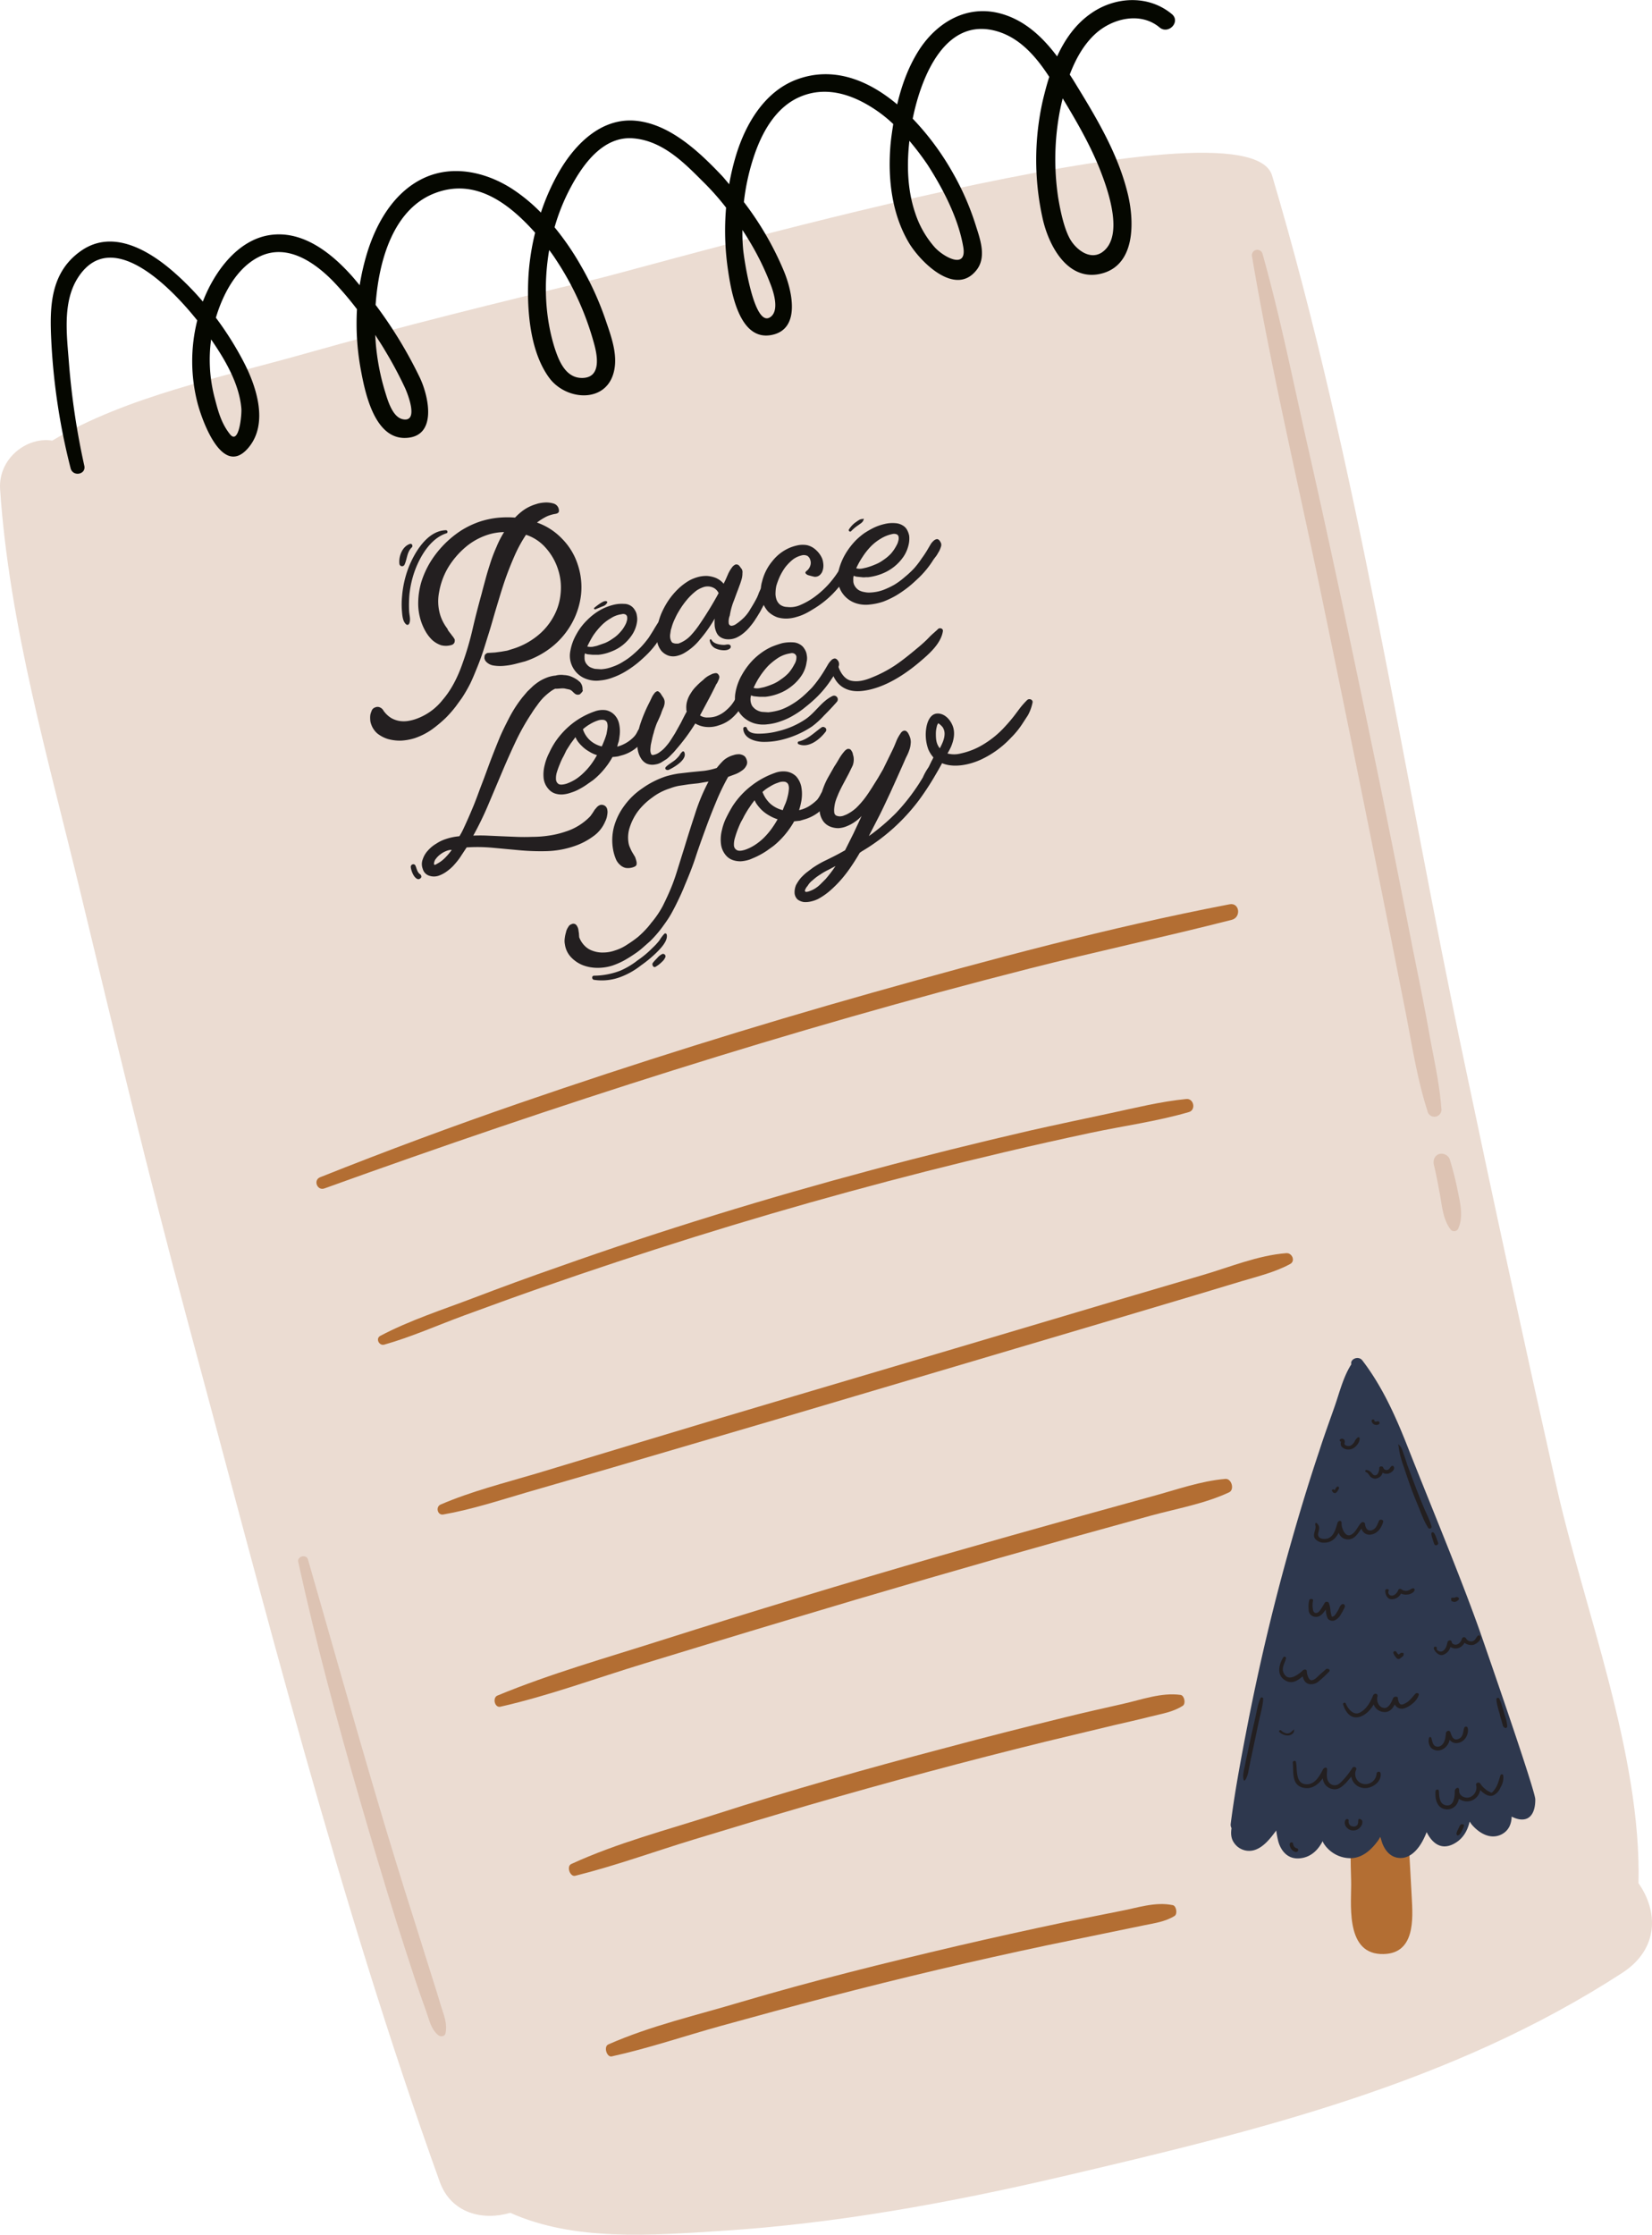 <svg xmlns="http://www.w3.org/2000/svg" width="798.4" height="1080" viewBox="-0.041 -0.003 798.465 1079.994" style=""><g><title>hdrawnl62_327509674</title><g data-name="Layer 2"><path d="M752.2 718.1q-23-102.3-44.5-204.9c-30.1-142.4-51.4-288.8-92.9-428.4-12.1-40.5-297.7 43.2-327 50.1-47.2 11.2-94.2 22.9-140.9 36.1-39.9 11.3-85.4 20.4-121.7 41.9-12.1-2-26.1 8.5-25.2 23.4 4.4 65.8 23.5 131.2 38.9 195.2 16.5 68.5 33 137.2 51.3 205.3 37.6 139.4 73.4 281.6 122.3 417.6 5.5 15.3 20.8 18.9 34.1 15 31 13.9 68.4 10.9 102.4 8.7 55-3.5 109.6-13.5 163.3-26 94.9-22.2 189.1-45 271.8-98.7 17.8-11.6 17.3-29.8 7.8-43.3 1.5-62.3-26.4-132.8-39.7-192z" fill="#ebdcd2"></path><g fill="#b36e33"><path d="M594.2 437c-58.3 11.2-116.2 26.8-173.3 42.9S307.3 513.7 251.3 533q-48.7 16.8-96.6 35.9c-3.5 1.4-1.4 6.7 2.1 5.4 112-40.4 225.1-76.8 340.5-106.2 32.6-8.3 65.5-15.3 98-23.6 4.7-1.2 3.8-8.5-1.1-7.5z"></path><path d="M573.3 531.1c-12.4 1.2-24.7 4.3-36.9 6.9s-25.9 5.5-38.8 8.4c-25.5 5.9-51 12.2-76.3 19-50.9 13.6-101.4 29.1-151 46.7-14.1 4.9-28 10-41.9 15.3s-30.6 10.7-44.7 18.2c-2.3 1.3-.5 4.9 2 4.2 13.1-3.7 25.8-9.4 38.6-14.1s24.6-9 36.9-13.3q36.9-12.9 74.3-24.6 74.3-23.2 149.9-41c13.9-3.3 27.9-6.4 41.9-9.4 15.6-3.3 31.9-5.5 47.3-10 3.5-1 2.4-6.7-1.3-6.3z"></path><path d="M621.7 605.6c-13.6 1-27.5 6.8-40.5 10.6l-41.1 12.1-78.4 23.3C409.9 667 358 682.2 306.2 697.9l-47 14.2c-15.5 4.6-31.5 8.6-46.3 15-2.5 1.1-1.5 5.3 1.3 4.8 13.7-2.4 27.1-6.8 40.4-10.7l41.4-12 80.4-23.6L533 639.2l45-13.4 21.9-6.6c8-2.4 16.4-4.4 23.7-8.4 2.6-1.5.8-5.4-1.9-5.2z"></path><path d="M592.2 714.7c-12 1-23.8 5.3-35.3 8.4l-34 9.4q-34.5 9.6-69 19.5-67.5 19.5-134.6 40.8c-26.3 8.4-53.3 16-78.9 26.6-2.5 1-1.4 6 1.4 5.4 23.4-5.3 46.3-13.8 69.3-20.8s45.4-13.9 68.2-20.7q68.7-20.7 137.7-40l39.4-10.9c12.5-3.4 25.8-5.7 37.6-11.2 2.8-1.3 1.2-6.8-1.8-6.5z"></path><path d="M570.6 819.1c-9.2-1.3-18.9 2.3-27.8 4.3s-18.7 4.2-28 6.5c-19.1 4.7-38.1 9.5-57.1 14.6-37.7 9.9-75.3 20.5-112.5 32.5-23 7.4-46.9 13.6-69.1 23.8-2.5 1.1-.6 6.4 1.9 5.7 19.3-4.8 38.2-11.7 57.2-17.5s37-11.2 55.5-16.6q57.2-16.6 114.9-30.8l32.5-7.8c6-1.4 11.9-2.7 17.8-4.2s11-2.2 15.8-5.3c1.5-1.1.7-4.9-1.1-5.2z"></path><path d="M566.8 920.7c-8.5-1.8-17.4 1.4-25.6 2.9l-26 5.2c-17.6 3.7-35.3 7.6-52.9 11.7-34.9 8.2-69.7 16.8-104.2 27-21.3 6.4-43.5 11.4-64.1 20.5-2.4 1-.8 6.3 1.6 5.8 17.8-3.9 35.3-9.9 53-14.8s34.3-9.4 51.5-13.9Q453 951.3 506.5 940l30.1-6.2 16.5-3.4c4.9-1 10.1-1.7 14.6-4.5 1.5-1 .8-4.9-.9-5.2z"></path></g><path d="M632.5 217.7c-7.2-31.7-13.5-63.7-22.3-95a2.6 2.6 0 0 0-5.1 1.2c9.1 53.8 21.8 107.3 32.9 160.7s21.5 104.9 32 157.4c3 14.9 5.9 29.9 8.9 44.9 3.3 16.6 5.8 33.9 11 50a3.4 3.4 0 0 0 6.7-1.3c-.9-12.6-3.9-25.1-6.1-37.6s-5.2-27-7.9-40.5q-7.8-40-16-80.3c-11-53.2-22.1-106.5-34.1-159.5z" fill="#ddc3b3"></path><path d="M700.7 560.3a4.3 4.3 0 0 0-5.2-2.6c-2.2.8-3 3-2.5 5.2 1.2 4.9 2.1 9.9 3 14.8s1.4 11.5 4.9 16.2a2.2 2.2 0 0 0 4-.5c2.5-5.9.7-12.5-.5-18.5s-2.3-9.8-3.7-14.6z" fill="#ddc3b3"></path><path d="M213 969.1c-1.4-4.7-2.8-9.3-4.3-13.9-2.9-9.1-5.7-18.3-8.6-27.4q-9-28.2-17.4-56.6c-11.6-39.1-22.6-78.4-33.9-117.6-.8-2.7-5.3-1.5-4.7 1.2 8.5 38.8 18.8 77.2 29.9 115.4q8.4 29.1 17.4 58c3 9.5 6.1 19 9.2 28.5 1.7 5 3.4 9.9 5.2 14.9s2.4 8.8 5.8 11.8c1.1 1 3.3 1 3.7-.8 1-4.8-.9-8.9-2.3-13.5z" fill="#ddc3b3"></path><path d="M566.4 6.8c-11.4-9.5-27.7-8.6-39.5-.1-7.2 5.1-12.3 12.4-16 20.5-7.3-9.7-16.3-18.1-28.5-21-15.4-3.6-29 4.4-37.5 16.8-5.5 8.2-9 17.6-11.3 27.4-14-11.8-31.1-18.7-48.9-11.9-15.3 5.9-24.3 21.3-28.9 36.2a118.8 118.8 0 0 0-3.4 14.3c-1.2-1.4-2.3-2.8-3.5-4.1-10.9-11.5-25.2-25.1-41.8-26.6s-29.3 11.4-37 24.8a107.3 107.3 0 0 0-8.7 19.6 82.9 82.9 0 0 0-14.1-11.6c-12.7-8.1-28.8-11.7-42.9-4.9s-22.5 21.4-27 36a117.7 117.7 0 0 0-3.6 15.6c-1.6-1.9-3.1-3.8-4.8-5.6-9.8-10.7-23.4-21.1-38.9-18.6s-26.6 17.8-32.1 32.1a136 136 0 0 0-14.1-14.3C72 121 54.6 110.6 39.4 121S24 148.3 24.7 163.6a309.4 309.4 0 0 0 9.4 62.7c1.1 4.2 7.6 3 6.6-1.3a359.1 359.1 0 0 1-7.4-49.4c-1-13.4-3.3-29.5 4.3-41.4 15.6-24.4 43.4 2.7 57.7 20.6a80.9 80.9 0 0 0 .3 40.6c2.4 8.7 12 35.2 24.2 21.2 10.2-11.7 4.1-29.9-2.1-41.8a155.8 155.8 0 0 0-13.4-21.3c3.4-11.4 10-24.1 21-29.5 13.2-6.5 26.3 2.4 35.4 11.6a156 156 0 0 1 11.8 13.8 122.6 122.6 0 0 0 1.7 28.4c2 10.9 6.4 34.4 21.9 33.8s11-20.4 6.7-29.3a212.4 212.4 0 0 0-21.3-35c1.5-21.7 8.7-46.2 28.4-53.9s36 4.8 48.7 19a117.8 117.8 0 0 0-3.2 20.6c-.9 15.7.4 36.7 10.2 49.8 8.4 11 27.9 12.1 31.2-3.8 1.7-7.8-1.4-16.4-3.9-23.7a146.7 146.7 0 0 0-12.1-26.8 131.6 131.6 0 0 0-12.8-18.7 97.2 97.2 0 0 1 7.9-19.5c6-11.2 15.7-24.6 30-23.5s24.8 11.9 33.6 20.7a125.6 125.6 0 0 1 11.4 12.8 130.5 130.5 0 0 0 .8 29.3c1.5 10.4 5.3 35.6 21.4 32.2 14.4-3 9.4-22.3 5.5-31.4a149.5 149.5 0 0 0-19.1-32.8 107.7 107.7 0 0 1 4.5-21c3.8-11.9 10.5-24.6 22.5-29.8s24-1.6 34.1 4.6a65.3 65.3 0 0 1 11.1 8.5c-.5 3.2-1 6.5-1.3 9.7-1.4 16.2.4 33.3 8.8 47.6 5.4 9.1 22.5 26.5 32.8 13.2 4.7-6 1.9-14.3-.2-20.8a128.7 128.7 0 0 0-11.3-26.1 130.2 130.2 0 0 0-19.4-26.2c4.2-20.7 16-49.8 41.2-42.1 11 3.4 18.6 12.4 24.8 21.9-1.2 3.7-2.2 7.6-3.1 11.3a130.7 130.7 0 0 0-.2 56.7c2.9 13.6 12.5 31.9 29.5 26.8 15.4-4.7 14.8-24.8 12-37.2-4.7-20.5-16-38.8-26.8-56.4L517 36c2.8-7.4 6.7-14.5 12.4-19.7 8.2-7.5 21.8-10.8 31-3.1 4.3 3.6 10.3-2.7 6-6.4zM116.6 197.3c.3 2.9-1.1 18-5.5 12.5s-5.9-11.9-7.4-17.6A72.6 72.6 0 0 1 102 164c6.7 9.7 13.6 21.4 14.6 33.3zm69.3-28.2a193.6 193.6 0 0 1 9.9 18.5c1.3 2.9 6.6 16.4-1 15-5.2-.9-7.5-9.4-8.8-13.6a111.7 111.7 0 0 1-4.4-22.9c-.1-1.3-.2-2.8-.3-4.3 1.6 2.5 3.2 4.9 4.6 7.3zm83.2-43a139.2 139.2 0 0 1 18.2 40.7c1.5 5.7 3 15.4-5.5 15.8S270 174.1 268 168c-4.7-15.1-5.3-31.4-2.6-47.2 1.4 1.8 2.6 3.6 3.7 5.3zm94.8-6.7a130.1 130.1 0 0 1 8.4 17.7c1.5 3.8 4.2 12.1.6 15.6-8.3 7.8-13.5-28.6-13.8-32.7a87.2 87.2 0 0 1-.3-8.9c1.8 2.7 3.5 5.5 5.1 8.3zm101.6-.3c2.1 11.6-9.8 4.9-13.9.2a46.9 46.9 0 0 1-9.3-16.4c-3.8-11.2-4.1-23.3-2.8-34.9a141.4 141.4 0 0 1 8.8 11.6c7.5 11.7 14.8 25.7 17.2 39.5zm66.8-35.4c3.4 8.9 11 30.8.3 38.2-5.9 4-12.7-1.5-15.5-6.5s-4.6-13.3-5.7-20a124.5 124.5 0 0 1 .9-42.2c.4-1.9.8-3.8 1.3-5.7 7 11.6 13.9 23.5 18.7 36.2z" fill="#050700"></path><path d="M664.7 846.2c-4.1-.8-9.2 1.2-9.8 5.7-2.3 19-2.5 38-1.9 57 .3 9.9-3.2 34.5 14.1 35.4s15.7-17.6 15.2-27.4c-1.1-20.5-2.2-41-3.6-61.5-.4-7.1-8-10.3-14-9.2z" fill="#b36e33"></path><path d="M715 787.7c-9.5-26.7-23.8-60.9-34.2-87.3-5.8-14.8-12.4-30-22.4-43-1.9-2.4-6-.6-5.3 1.9-3.9 6.1-5.7 13.6-8 20.2s-5.1 14.2-7.4 21.4c-4.8 14.3-9.2 28.7-13.3 43.1-8.3 29-15.3 58.3-21.1 87.7-3.2 16.5-6.4 33.1-8.5 49.7a3.5 3.5 0 0 0 .4 2.1c-.4 2.5-.3 5 1.3 7.2a8.8 8.8 0 0 0 10 3.3c4.2-1.4 7.4-5.5 9.8-8.7l.5-.7a45.1 45.1 0 0 0 1 5.3c1.2 4.3 4.3 8.5 9.9 8.2s9.1-3.9 11.2-7.7l.3-.6c.2.3.3.7.5 1A15.4 15.4 0 0 0 653 898c6-.2 10.3-4.7 13.3-8.9l.8-1.4.9 2.9c1.4 3.8 4.3 7.5 9.3 7.3s8.7-5 10.7-9.1a34.9 34.9 0 0 0 1.5-3.4c2.7 5.4 7.2 9.1 13.6 5.4 4.2-2.4 6.2-6.3 7.2-10.5l.8 1.2c3.1 3.8 8.7 7.8 14.4 5.1 3.7-1.8 5-5.2 5.1-8.7a12.6 12.6 0 0 0 3.7 1.3c6.5 1 7.8-5.4 7.7-9.7s-22.3-68.3-27-81.8z" fill="#2e384e"></path><path d="M688 728.2c-1.4-3.3-2.7-6.6-4-10l-3.9-10.4c-.5-1.7-1.1-3.4-1.7-5.1s-.9-3.1-2-4.2-.5-.1-.5.1.5 3.7 1 5.3a49.9 49.9 0 0 0 1.6 5.1c1.1 3.3 2.2 6.6 3.4 9.9s2.5 6.4 3.8 9.6 2.6 6.9 4.6 9.9a.9.9 0 0 0 1.6-.6c-.9-3.3-2.6-6.4-3.9-9.6z" fill="#231f20"></path><path d="M695 745.3a1.4 1.4 0 0 1-.2-.6 4.2 4.2 0 0 1-.4-1l-.6-1.5a.8.8 0 0 0-.2-.4c-.1-.1-.1-.4-.2-.5l-.5-.6c-.3-.4-1.1-.2-1.1.3s0 .7.1 1.1.1.6.2.8l.4 1.2a17.2 17.2 0 0 0 .7 2.1.9.9 0 0 0 1.2.5 1.1 1.1 0 0 0 .7-.8c0-.2 0-.3-.1-.4z" fill="#231f20"></path><path d="M609.1 820.9c-1.3 2.9-1.7 6.2-2.4 9.2s-1.5 6.5-2.2 9.7-1.3 6.2-2 9.3l-.9 4.5c-.4 1.9-1 4-.7 5.9s.9.7 1.3.1a12.9 12.9 0 0 0 1.2-3.8c.3-1.7.7-3.4 1-5.1l2.1-9.8c.7-3.2 1.3-6.3 2-9.5s1.8-6.9 2-10.3a.7.7 0 0 0-1.4-.2z" fill="#231f20"></path><path d="M626.8 893.2h-.3l-.4-.3h-.1l-.3-.3-.3-.3a3.6 3.6 0 0 1-.4-.9 1.4 1.4 0 0 0-.3-.9.9.9 0 0 0-1.4.7v.5a1.6 1.6 0 0 0 .3.9 3.1 3.1 0 0 0 .5 1 3.4 3.4 0 0 0 1.8 1.3 1.1 1.1 0 0 0 1.4-.4.9.9 0 0 0-.5-1.3z" fill="#231f20"></path><path d="M707.1 881.6h-.9c-.2.2-.4.3-.5.6h-.1c0 .1-.1.2-.2.3s-.1.4-.2.6a3.1 3.1 0 0 0-.5 1l-.5.9a2.5 2.5 0 0 1-.2.7c0 .1-.1.2-.1.3a1.4 1.4 0 0 0 .2.7l.2.3h.4l.3-.2c.1.1.7-.5.9-.8a.3.3 0 0 1 .1-.2c.1-.1.1-.3.2-.4l.5-.9a3.6 3.6 0 0 1 .4-.9 8.8 8.8 0 0 0 .5-1.5.9.9 0 0 0-.5-.5z" fill="#231f20"></path><path d="M727.9 830.9l-.9-2.9c-.3-1.1-.6-2.2-1-3.3a19.3 19.3 0 0 0-1.5-4 .8.8 0 0 0-1.3.4 22.5 22.5 0 0 0 .6 3.6c.3 1.2.6 2.3 1 3.5a20.2 20.2 0 0 0 .9 3.3c.1.5.3 1 .4 1.6a1.9 1.9 0 0 1 .2.7 1.9 1.9 0 0 0 1 1.2c.4.3.9-.1 1.1-.4s-.2-2.6-.5-3.7z" fill="#231f20"></path><path d="M665.3 857.2a5.4 5.4 0 0 1-6.5 4.9 4.9 4.9 0 0 1-3.4-6.8c.6-1.1-1.1-2-1.8-.9a44.8 44.8 0 0 1-3.2 4.4c-1.1 1.2-2.4 2.9-4 3.7a3.5 3.5 0 0 1-4.3-1.4c-1.1-1.6-.8-3.8-.7-5.7s-1.6-1.1-2-.3c-1.6 3.1-4.1 7.9-8.8 7.1s-3.5-7.6-4.3-10.8c-.2-.8-1.6-.4-1.5.4.5 4.1-.9 11 5.3 12.2 4.1.8 7.1-1.7 9.2-4.6a6.3 6.3 0 0 0 1.2 3.1 5.9 5.9 0 0 0 4.7 2.2c2.3-.1 4-1.8 5.4-3.2l2.5-2.9a6.5 6.5 0 0 0 5.3 5.4c4.4.9 9.7-3 8.8-7.2-.3-1-1.9-.6-1.9.4z" fill="#231f20"></path><path d="M707.7 834.9c-.7 1.9-.3 4.5-2.9 5.5s-3.3-1.8-3.8-3.2-2.1-.6-2.2.4-.2 5-2.7 6.2a2.6 2.6 0 0 1-2.8-.2c-1-.9-1.1-2.4-1.5-3.6a.6.6 0 0 0-1.2.1 5.3 5.3 0 0 0 .9 4.4 4.7 4.7 0 0 0 5.2 1.1 6.5 6.5 0 0 0 3.9-4.8 4.1 4.1 0 0 0 4.1 1.5c3.5-.6 5.4-4.6 4.6-7.4a.9.9 0 0 0-1.6 0z" fill="#231f20"></path><path d="M666.5 734.9c-.8 1.7-1.3 3.9-3.5 4.6s-3.2-1.4-3.3-3.2a1.1 1.1 0 0 0-1.7-.5c-1.9 1.8-2.7 4.9-5.3 6s-4.4-3.4-4.3-5.5-1.8-1.3-2-.3c-.9 3-2 7.9-6.5 7.7-1.9 0-3.2-1-2.8-2.8s.9-3-.3-4.4-1.2.1-1.1.6c.6 2.1-1.5 4.3-.2 6.4a5.5 5.5 0 0 0 4.9 2c3.3-.1 5.3-2.3 6.6-4.8a4.6 4.6 0 0 0 3.9 3.2c3.7.4 5.3-2.8 7.1-5.2a4 4 0 0 0 4.6 2.9c3.4-.5 5.2-3.6 5.9-6.2.2-1-1.5-1.4-2-.5z" fill="#231f20"></path><path d="M673.5 708.6a.8.8 0 0 0-1.1 0c-.6.6-1 1.7-2.1 1.8a1.7 1.7 0 0 1-1.8-1.2c-.3-.8-1.9-.7-1.9.2a5.1 5.1 0 0 1-.8 2.9 1.5 1.5 0 0 1-1.9.5c-.6-.4-1-1.1-1.5-1.5a3.4 3.4 0 0 0-1.9-.9.5.5 0 0 0-.3 1c1 .4 1.4 1.4 2 2.1a3.8 3.8 0 0 0 2.5 1.1 4.4 4.4 0 0 0 3-1.7 6.1 6.1 0 0 0 .5-1.2 3.9 3.9 0 0 0 2.4.5c1.6-.2 4-2 2.9-3.6z" fill="#231f20"></path><path d="M656.3 694.6a5.1 5.1 0 0 0-1.7 2.2 6.9 6.9 0 0 1-1.1 1.3 2.5 2.5 0 0 1-2.5.6 1.9 1.9 0 0 1-1-.5l-.2-.3v-.5a1.6 1.6 0 0 0-.3-1.8 1.4 1.4 0 0 0-2 .2.7.7 0 0 0 .7.9c-.1.1-.1.3-.2.4a2.7 2.7 0 0 0 0 .9 1.8 1.8 0 0 0 .6 1.3 4.4 4.4 0 0 0 3.2 1.2 5 5 0 0 0 3.3-1.4c1.2-1.1 2.2-2.8 2-4.2a.6.6 0 0 0-.8-.3z" fill="#231f20"></path><path d="M666.7 687.3a.9.9 0 0 0-1.1-.4c-.1 0-.2 0-.2.1h-.9l-.2-.3a.3.3 0 0 0-.1-.2.5.5 0 0 0-.7-.5.6.6 0 0 0-.6.6 2.2 2.2 0 0 0 1.1 1.7 1.9 1.9 0 0 0 1 .3h.6l.6-.2a1 1 0 0 0 .5-.4z" fill="#231f20"></path><path d="M640.8 806.7l-3.4 3c-.9.9-2.1 2.2-3.5 2.3s-2.3-2.9-2.3-4.2-1.4-1.1-2-.5-5.8 5.4-8.4 2.4-.3-5.5.3-8.2a.7.7 0 0 0-1.3-.5c-2.1 3.3-3.2 8.1.4 10.7s6.5.5 9-1.6c.4 1.8 1.3 3.5 3.4 3.8a5.8 5.8 0 0 0 4.6-1.6 51.1 51.1 0 0 0 4.8-4.5c.8-.8-.7-1.8-1.6-1.1z" fill="#231f20"></path><path d="M682.8 767.6a2.7 2.7 0 0 0-1.2.6h-.2a.9.9 0 0 1-.6.3 2.4 2.4 0 0 1-1.2.3 3.7 3.7 0 0 1-2.1-.6c-.4-.5-1.5-.5-1.7.2s-1.5 2.8-3.2 2.7a1.6 1.6 0 0 1-1.5-2.2c.5-.8-.8-1.3-1.4-.7s.1 4.2 2.3 4.6a5 5 0 0 0 5.1-2.7 5.4 5.4 0 0 0 2.8.5 5 5 0 0 0 2.1-.5c.9-.4 2-1.3 1.6-2.2a.7.7 0 0 0-.8-.3z" fill="#231f20"></path><path d="M715.1 790.4a.6.6 0 0 0-.8.1c-1 .8-1.1 2.1-2.5 2.6a2.8 2.8 0 0 1-3.3-1.4 1.1 1.1 0 0 0-1.9.1 4.2 4.2 0 0 1-2.1 2.8c-1.1.5-2.7.1-2.9-1.1s-1.8-.8-2 .1-.6 2.9-1.8 3.9a2.1 2.1 0 0 1-1.9.6c-.8-.2-1.7-.7-1.5-1.5s-1-1.2-1.4-.4 1.8 4.1 4.2 3.6a5.5 5.5 0 0 0 3.8-3.9 4.5 4.5 0 0 0 3.2.7 5.1 5.1 0 0 0 3.6-2.7 5.4 5.4 0 0 0 4.3 1c1.7-.5 4.6-2.8 3-4.5z" fill="#231f20"></path><path d="M725.2 857.9c-.8 2.4-1.3 4.9-2.9 7s-1.5 1.4-2.6.9a5.4 5.4 0 0 1-1.6-1 10.6 10.6 0 0 1-2.7-2.9c-.6-.8-2.2-.4-2 .7a5 5 0 0 1-2.7 5.8c-2.4 1.1-5.6-.5-5.5-3s-2.1-1.1-2.1.1.1 7.3-3.8 7-3.7-4.7-3.9-7.1c0-.8-1.5-.7-1.6.1-.3 3.5.4 8.5 5.3 8.9a5.4 5.4 0 0 0 4.9-2.4 7.7 7.7 0 0 0 1.1-2.7 6.7 6.7 0 0 0 5.7 1 6.7 6.7 0 0 0 4.6-5.2c1.8 1.8 4.2 3.5 6.4 2.5a7 7 0 0 0 3.4-3.8 8.9 8.9 0 0 0 1.3-5.9.7.7 0 0 0-1.3 0z" fill="#231f20"></path><path d="M657.3 879.1c-.3-.2-.8 0-.8.3s-.1.7-.1 1.1v.3c0 .1 0 .1-.1.2v.2c0 .1-.1.3-.1.4s-.1.1-.1.2a.1.1 0 0 1-.1.1l-.3.4h-.2c-.1.1-.1.2-.2.2h-.1l-.4.2h-1l-.5-.2s-.2-.1-.1 0h-.2l-.4-.3-.2-.2-.3-.4a2.5 2.5 0 0 1-.3-1.7.7.7 0 0 0-.5-.8 1 1 0 0 0-1 .4c-1.1 2 .4 4.2 2.4 4.9a4.4 4.4 0 0 0 5.1-1.9 2.7 2.7 0 0 0 .6-1.7c.1-.2 0-.5 0-.8a1.6 1.6 0 0 0-1.1-.9z" fill="#231f20"></path><path d="M649.9 775.7a1 1 0 0 0-1.1-.5c-1 .4-1.3 1.4-1.7 2.2a11.8 11.8 0 0 1-1.1 1.9 6.1 6.1 0 0 1-1.2 1.6l-.7.4h-.4c0-.1-.1-.2-.1-.3a1.4 1.4 0 0 1-.2-.7 14.2 14.2 0 0 1-.4-2 11.7 11.7 0 0 0-.8-3.7 1.2 1.2 0 0 0-1.9-.1c-.6 1-1.2 2.1-1.9 3.1s-1.3 1.9-2.4 1.9-1.4-1.1-1.5-2a10.8 10.8 0 0 1 .1-4c.2-.9-1.5-1.1-1.8-.3a11.9 11.9 0 0 0-.3 4.6 3.3 3.3 0 0 0 2.8 3.5c2.5.5 4.1-1.5 5.4-3.4 0 .2.1.5.1.7a10.6 10.6 0 0 0 .9 3.6 2.9 2.9 0 0 0 3.5.8 6.9 6.9 0 0 0 3-3.1 12.8 12.8 0 0 0 1.1-2c.4-.7.9-1.5.6-2.2z" fill="#231f20"></path><path d="M684.1 818.5c-1.6 1.7-2.8 3.6-5 4.7-.6.3-1.6.8-2.3.4s-1.2-2.1-1.2-3-1.8-.8-2.2-.1-1.8 5.2-4.5 4.9-3.7-3.5-3.2-5.4-1.7-1.8-2.1-.6c-1.2 3-3.1 6.5-6.3 8.2s-5.9-1.9-6.9-4.4c-.3-.7-1.5-.2-1.3.4 1 3.3 3.4 7.4 8 6.1 3-.9 5.3-3.4 6.8-6a5.6 5.6 0 0 0 4.4 3.6c3.1.5 4.6-1.4 5.8-3.6a3.8 3.8 0 0 0 4.8 1.8c2.9-1 6.2-3.8 6.8-6.5.2-.8-1.1-1-1.6-.5z" fill="#231f20"></path><path d="M678.2 798.8h-.5c-.5-.2-1 .2-1.3.5l-.4.3.2-.2c-.1.1-.2.1-.2.2a3.3 3.3 0 0 1-1.1-1.3.9.9 0 0 0-1-.3.7.7 0 0 0-.5.8 5.2 5.2 0 0 0 1.1 1.9 2.7 2.7 0 0 0 .7.8 1.2 1.2 0 0 0 1.3.1l.6-.5-.2.2.9-.7.2-.2c.2-.2.3-.3.3-.5a1.3 1.3 0 0 0 .1-.6c0-.3-.1-.4-.2-.5z" fill="#231f20"></path><path d="M624.8 836.3l-.6.5-.3.3-.7.4a3 3 0 0 1-1.3.2 5 5 0 0 1-2.7-1.4c-.5-.5-1.4.2-.9.7a6.3 6.3 0 0 0 3.7 1.7c1.5.1 3.2-.7 3.4-2.1s-.3-.5-.6-.3z" fill="#231f20"></path><path d="M705.1 772.6a.8.8 0 0 0-.2-.5l-.5-.3h-.7l-.6.3h-1c-.3 0-.7.1-.8.4l.2 1.3h.2l.4.2.8.2.8-.2.4-.2.4-.3h.1c0-.1.1-.1.1-.2l.2-.2h.1a1.3 1.3 0 0 0 .1-.5z" fill="#231f20"></path><path d="M647.1 718.7l-.3-.3h-.3c-.3 0-.3.1-.5.3s-.3.2-.4.4a.1.1 0 0 1-.1.1.4.4 0 0 1-.1.3.8.8 0 0 1-.2.4h-.1a.3.3 0 0 1-.1.2l-.4-.3a.5.5 0 0 0-.5 0l-.3.2a.5.5 0 0 0 .1.7.1.1 0 0 0 .1.1.3.3 0 0 1 .1.2l.4.4.8.2a2.4 2.4 0 0 0 .8-.6 8.3 8.3 0 0 0 .8-1.2c.1-.1.1-.3.2-.5a.9.9 0 0 0 0-.6z" fill="#231f20"></path><g fill="#231f20"><path d="M259.5 252.5a30.6 30.6 0 0 1 12 7.7 31.4 31.4 0 0 1 7.7 12.6 34.4 34.4 0 0 1 1.6 14.5 37.4 37.4 0 0 1-4.3 13.6 38.5 38.5 0 0 1-9.3 11.3 42.1 42.1 0 0 1-13.5 7.4l-4.2 1.1a33.3 33.3 0 0 1-5.5 1 19.4 19.4 0 0 1-5.4-.1 6.2 6.2 0 0 1-3.9-2.1 3.5 3.5 0 0 1-.6-1.4 6.2 6.2 0 0 1 .1-1.3 1.6 1.6 0 0 1 .7-.9 1.5 1.5 0 0 1 1.1-.4l3.2-.2 3-.4 2.9-.5 3.2-1a35.4 35.4 0 0 0 11.2-6 30.5 30.5 0 0 0 7.8-9.1 27.8 27.8 0 0 0 3.6-11.3 28.3 28.3 0 0 0-1.4-12.4 28.6 28.6 0 0 0-5.7-9.8 21.7 21.7 0 0 0-9.6-6.4 66.9 66.9 0 0 0-5.6 10.3c-1.7 3.9-3.3 7.9-4.7 12s-2.7 8.5-4 12.8-2.4 8.4-3.6 12.2-1.8 5.8-2.7 8.6-1.9 5.5-3 8.2-2.1 5.2-3.3 7.7a72.4 72.4 0 0 1-4.1 7.1l-2.9 4a57.6 57.6 0 0 1-4.9 5.6 64 64 0 0 1-6.7 5.6 32.4 32.4 0 0 1-8.3 4.2 27 27 0 0 1-6.7 1.2 21.8 21.8 0 0 1-6.3-.8 15.6 15.6 0 0 1-5.1-2.7 10.3 10.3 0 0 1-3-4.6 6.7 6.7 0 0 1-.4-2.2 9.5 9.5 0 0 1 .1-2.4 14.3 14.3 0 0 1 .8-2.2 2.8 2.8 0 0 1 1.6-1.2 2.6 2.6 0 0 1 2.1 0 3.4 3.4 0 0 1 1.8 1.6 12.8 12.8 0 0 0 3.8 3.6 11.9 11.9 0 0 0 4 1.4 13.4 13.4 0 0 0 4 0 22.2 22.2 0 0 0 3.7-.9 28.4 28.4 0 0 0 13.1-9.3c3.9-4.5 7.1-10.4 9.6-17.6a144.4 144.4 0 0 0 4.9-16.7c1.3-5.7 2.8-11.4 4.4-17.2.6-2.4 1.3-4.9 2-7.5s1.5-5.1 2.3-7.6 1.8-5 2.9-7.5a46.3 46.3 0 0 1 3.6-7 27.2 27.2 0 0 0-4.2.4 26 26 0 0 0-4 1 31.6 31.6 0 0 0-10.8 6.2 40.4 40.4 0 0 0-8.2 9.8 35.2 35.2 0 0 0-4.2 11.6 22.7 22.7 0 0 0 .7 11.6 21.5 21.5 0 0 0 3.3 6.1 4.2 4.2 0 0 0 .7 1.3l1.1 1.4a14.7 14.7 0 0 0 1 1.3l.7 1.1a2.9 2.9 0 0 1-.1 1.6 2.2 2.2 0 0 1-1.2 1.1 9.3 9.3 0 0 1-5.2.2 12.4 12.4 0 0 1-4.3-2.5 18.8 18.8 0 0 1-3.2-4.1 26.5 26.5 0 0 1-2.1-4.6 27.5 27.5 0 0 1-1.5-9.8 36.6 36.6 0 0 1 1.6-9.9 44.1 44.1 0 0 1 4.3-9.4 49 49 0 0 1 14.6-15 42.7 42.7 0 0 1 9.4-4.5 42 42 0 0 1 8.4-1.8 48.4 48.4 0 0 1 8.5-.1 28.6 28.6 0 0 1 4.1-3.6 21 21 0 0 1 5.4-2.7l1.6-.5a19.5 19.5 0 0 1 3.6-.5 12.3 12.3 0 0 1 3.9.5 3.6 3.6 0 0 1 2.6 3.8c-.1.6-.6 1-1.7 1.2a16.4 16.4 0 0 0-4.3 1.3 28.2 28.2 0 0 0-4.6 2.9z"></path><path d="M289.2 316.4h-2.8l-2-.2a3.8 3.8 0 0 1-1.7-.5 5.3 5.3 0 0 0-.2 2.1 4.5 4.5 0 0 0 .7 2.7 6.2 6.2 0 0 0 1.8 1.8 10.6 10.6 0 0 0 2.5.9l2.9.2a18.1 18.1 0 0 0 5.6-1.2 22.6 22.6 0 0 0 5.2-2.5 31.2 31.2 0 0 0 4.7-3.4 53.3 53.3 0 0 0 4.2-4 50.3 50.3 0 0 0 3.5-4.3c1-1.6 2-3.1 2.9-4.7l1-1.6a14 14 0 0 1 1.3-1.8 3 3 0 0 1 1.7-.8c.5 0 1.1.4 1.6 1.3a2.5 2.5 0 0 1 .2 1.9 7 7 0 0 1-.8 2.3l-1.3 2.1-1.2 1.6a42.9 42.9 0 0 1-7.1 8.7c-1.5 1.4-3 2.8-4.7 4.1a49.3 49.3 0 0 1-5.3 3.6 33.8 33.8 0 0 1-5.8 2.7 21.8 21.8 0 0 1-6 1.4 13.7 13.7 0 0 1-6.1-.5 11.9 11.9 0 0 1-4.9-2.8 12.3 12.3 0 0 1-3-4.6 11.6 11.6 0 0 1-.5-6.2 24.6 24.6 0 0 1 2.9-8.1 28.4 28.4 0 0 1 5.2-6.9 29.4 29.4 0 0 1 3.7-3.2 25.8 25.8 0 0 1 9.3-4.3 16.5 16.5 0 0 1 4.9-.4 5.9 5.9 0 0 1 5.2 3 6.3 6.3 0 0 1 1 2.8 8.6 8.6 0 0 1 0 3.2 15.2 15.2 0 0 1-2.3 5.9 21.8 21.8 0 0 1-4.3 4.8 20.2 20.2 0 0 1-5.7 3.3 22.3 22.3 0 0 1-6.3 1.6zm11.2-19.6a12.7 12.7 0 0 0-5.3 2 20.7 20.7 0 0 0-4.7 3.7 34 34 0 0 0-3.8 4.7 53.6 53.6 0 0 0-2.8 5.2 6.8 6.8 0 0 0 2.8.1l1.8-.4 4-1.4a19.5 19.5 0 0 0 3.7-2.1 16.4 16.4 0 0 0 3.5-3 15.5 15.5 0 0 0 2.6-3.7 6.7 6.7 0 0 0 .7-1.8 4 4 0 0 0 .2-1.8 1.6 1.6 0 0 0-.7-1.3 2.5 2.5 0 0 0-2-.2z"></path><path d="M349.5 281.8l.2.3.4-.8a5.9 5.9 0 0 1 .4-.8l1.4-3.2a15.8 15.8 0 0 1 1.7-2.9 4.3 4.3 0 0 1 1.8-1.6 1.8 1.8 0 0 1 2 .8l.2.2.3.4a.5.5 0 0 0 .3.4 2.9 2.9 0 0 1 .6 2.3 10.3 10.3 0 0 1-.4 3c-.3 1-.6 2-1 3l-.8 2.2c-.8 2-1.5 4.1-2.3 6.1a33.2 33.2 0 0 0-1.6 6.2 7.7 7.7 0 0 0-.5 3.9 1.4 1.4 0 0 0 1.3 1.1 4.5 4.5 0 0 0 2.3-.9 24.2 24.2 0 0 0 2.8-2.2 18.8 18.8 0 0 0 4.1-5.1c1.2-1.9 2.3-3.8 3.2-5.6l.6-1.4a8.7 8.7 0 0 1 .7-1.7 5.1 5.1 0 0 1 .9-1.6 2.9 2.9 0 0 1 1.2-1 1.7 1.7 0 0 1 1.4-.1 1.4 1.4 0 0 1 1 .7 2.2 2.2 0 0 1 .5 1.2 3.3 3.3 0 0 1 0 1.4 21.2 21.2 0 0 1-1.4 3.1 32.7 32.7 0 0 0-1.7 3.1l-1.8 3.4c-.7 1.1-1.3 2.2-2 3.2a27 27 0 0 1-2.6 3.6 19.9 19.9 0 0 1-3.2 3.3 15.2 15.2 0 0 1-3.8 2.4 9.5 9.5 0 0 1-4.4.7 6.7 6.7 0 0 1-3.1-1 5 5 0 0 1-1.9-2.2 10.2 10.2 0 0 1-.9-3.1 22.8 22.8 0 0 1 0-3.7 66 66 0 0 1-7.2 10.2 27.2 27.2 0 0 1-7.6 6.5 12.8 12.8 0 0 1-3.7 1.4 7.5 7.5 0 0 1-3.9-.2 8.3 8.3 0 0 1-3.3-2.2 10.6 10.6 0 0 1-1.8-3.3 17.6 17.6 0 0 1-.6-3.9 13.3 13.3 0 0 1 .3-4 33.7 33.7 0 0 1 1.9-6.7 40.7 40.7 0 0 1 3.5-6.5 35.8 35.8 0 0 1 4.7-5.6 28.3 28.3 0 0 1 5.6-4.2 20.5 20.5 0 0 1 4.1-1.6 15.8 15.8 0 0 1 4.3-.5 14.3 14.3 0 0 1 4.1.9 10.4 10.4 0 0 1 3.7 2.6zm-11.3 19.7a168.9 168.9 0 0 0 9.1-14.9 5.7 5.7 0 0 0-2-2.3 6.3 6.3 0 0 0-5.6-.5 14 14 0 0 0-3 1.5 29.6 29.6 0 0 0-4.8 4.6 40.4 40.4 0 0 0-3.8 5.4 30.4 30.4 0 0 0-1.9 3.6 25 25 0 0 0-1.5 3.8c-.1.5-.3 1-.5 1.7l-.3 2a6.1 6.1 0 0 0 0 1.9 4.9 4.9 0 0 0 .6 1.7 1.3 1.3 0 0 0 .8.7 5 5 0 0 0 1.3.3h1.2a14.9 14.9 0 0 0 5.8-3.7 43.1 43.1 0 0 0 4.6-5.8z"></path><path d="M389.9 275.8a5.1 5.1 0 0 0 1.7-2.5 4.2 4.2 0 0 0 0-2.7 3.5 3.5 0 0 0-1.4-2 4 4 0 0 0-2.9-.2 11.5 11.5 0 0 0-4.3 2.1 23.9 23.9 0 0 0-3.5 3.6 28.2 28.2 0 0 0-2.6 4.4 36.7 36.7 0 0 0-1.7 4.5 17.5 17.5 0 0 0-.4 3.3 8.5 8.5 0 0 0 .4 3.2 5.6 5.6 0 0 0 1.7 2.6 5.8 5.8 0 0 0 3.5 1.2 11.9 11.9 0 0 0 6.7-1.1 34.2 34.2 0 0 0 5.9-3.3 44.5 44.5 0 0 0 7.9-7.1 49.3 49.3 0 0 0 6.1-8.8l.9-1.5a4.4 4.4 0 0 1 1.3-1.4 2 2 0 0 1 1.5-.6c.5 0 1 .4 1.5 1.3a2.7 2.7 0 0 1 .3 1.8 9.5 9.5 0 0 1-.9 2.1l-1.2 2a15.9 15.9 0 0 0-1.1 1.6 54.1 54.1 0 0 1-7 8.8 47.4 47.4 0 0 1-8.9 7c-1.3.8-2.6 1.6-4 2.3a23.5 23.5 0 0 1-4.4 1.7 18.5 18.5 0 0 1-4.6.8 15.2 15.2 0 0 1-4.7-.6 12.8 12.8 0 0 1-4.5-2.8 14.5 14.5 0 0 1-2.6-4.3 14.3 14.3 0 0 1-.9-5 15.1 15.1 0 0 1 .6-5.2 24.4 24.4 0 0 1 5-9.9 21.2 21.2 0 0 1 8.8-6.6 22.2 22.2 0 0 1 3.9-1.1 12.7 12.7 0 0 1 3.9 0 9.6 9.6 0 0 1 2.8 1.1 11.6 11.6 0 0 1 2.4 2 11.4 11.4 0 0 1 1.8 2.5 7.6 7.6 0 0 1 .9 2.8 8.7 8.7 0 0 1 .1 2.3 7.7 7.7 0 0 1-.6 2.3 4.7 4.7 0 0 1-1.4 1.7 3.5 3.5 0 0 1-2.3.6l-1.3-.3-1.8-.5a2.7 2.7 0 0 1-1.2-.9q-.3-.5.6-1.2z"></path><path d="M419.6 278.9h-1.2a6 6 0 0 1-1.9 0l-2.1-.2a4.8 4.8 0 0 1-1.8-.5 5.7 5.7 0 0 0-.2 2.2 4.7 4.7 0 0 0 .8 2.9 5.8 5.8 0 0 0 1.9 1.9 7.8 7.8 0 0 0 2.7.9 10.1 10.1 0 0 0 3 .2 20.6 20.6 0 0 0 6-1.2 39.4 39.4 0 0 0 5.5-2.6 35.9 35.9 0 0 0 5-3.7 44.7 44.7 0 0 0 4.5-4.2 41.7 41.7 0 0 0 3.6-4.7 51.4 51.4 0 0 0 3.2-4.9l1-1.7a7.4 7.4 0 0 1 1.5-1.9 3.2 3.2 0 0 1 1.7-.9c.6 0 1.2.4 1.7 1.4a2.5 2.5 0 0 1 .3 2.1 13.6 13.6 0 0 1-.9 2.3c-.5.8-.9 1.6-1.4 2.3l-1.3 1.7a45 45 0 0 1-7.5 9.2c-1.6 1.5-3.2 3-5 4.4a57.2 57.2 0 0 1-5.7 3.9 42.7 42.7 0 0 1-6.1 2.9 29.4 29.4 0 0 1-6.4 1.4 15.6 15.6 0 0 1-6.5-.5 12.8 12.8 0 0 1-8.4-7.9 14.4 14.4 0 0 1-.6-6.6 29.5 29.5 0 0 1 3.1-8.6 34.7 34.7 0 0 1 5.5-7.4 34 34 0 0 1 4-3.4 43.9 43.9 0 0 1 4.7-2.7 24.7 24.7 0 0 1 5.2-1.8 16 16 0 0 1 5.3-.4 7.5 7.5 0 0 1 3.3 1 5.6 5.6 0 0 1 2.2 2.1 9.8 9.8 0 0 1 1.1 3 12.9 12.9 0 0 1-.1 3.4 17.2 17.2 0 0 1-2.4 6.3 22.4 22.4 0 0 1-4.6 5.1 22.9 22.9 0 0 1-6 3.5 26.2 26.2 0 0 1-6.7 1.7zm11.9-20.9a17.3 17.3 0 0 0-5.7 2.2 23.3 23.3 0 0 0-5 3.9 32 32 0 0 0-4 5.1 36.4 36.4 0 0 0-3 5.4 6.2 6.2 0 0 0 3 .1l1.8-.4a31.2 31.2 0 0 0 4.3-1.5 17.5 17.5 0 0 0 4-2.2 21 21 0 0 0 3.7-3.1 20.1 20.1 0 0 0 2.7-4 7 7 0 0 0 .8-2 4.3 4.3 0 0 0 .2-1.9 1.7 1.7 0 0 0-.7-1.3 3.4 3.4 0 0 0-2.1-.3z"></path><path d="M242.2 374.1c2.1-5 4.3-10 6.6-14.9a109 109 0 0 1 8.1-14.5 45.6 45.6 0 0 1 2.7-3.9 28.4 28.4 0 0 1 3-3.7 32.7 32.7 0 0 1 3.5-3 12.7 12.7 0 0 1 2.2-1.3c1.5.1 3.1-.3 4.5-.1l2.4.5c1.2.4 1.6 1.2 2.5 1.9a2.3 2.3 0 0 0 2.5.4c.2-.1 2-1.8 1.3-2.1a5 5 0 0 0-1.2-3.8l-1.2-1a15 15 0 0 0-4-2 11.7 11.7 0 0 0-2.6-.4 10.1 10.1 0 0 0-4.2.3h-.3a17.3 17.3 0 0 0-3.1.7 23.2 23.2 0 0 0-3.9 1.8 29.9 29.9 0 0 0-3.4 2.5l-2.8 2.7-2.2 2.6A61.3 61.3 0 0 0 246 347c-1.8 3.5-3.4 6.7-4.6 9.6s-3 7.4-4.4 11.1-2.7 7.4-4.1 11-2.7 7.4-4.2 11-3.1 7.3-4.8 10.9a28.9 28.9 0 0 1-1.9 3.5 28.4 28.4 0 0 0-6.7 1.4 18.7 18.7 0 0 0-4.5 2.2 16 16 0 0 0-4 3.3 11.4 11.4 0 0 0-2.5 4.2 6.4 6.4 0 0 0 0 4.7 4.7 4.7 0 0 0 2.9 3.2 7.1 7.1 0 0 0 5 0 15.3 15.3 0 0 0 4.1-2.3 20.5 20.5 0 0 0 3.7-3.5 29.8 29.8 0 0 0 3-4l2.5-3.8a79.4 79.4 0 0 1 12.9.2l13 1.2a111.2 111.2 0 0 0 12.9.4 45 45 0 0 0 12.9-2.3 33.3 33.3 0 0 0 9.4-4.8 16.6 16.6 0 0 0 5.9-7.3 7.3 7.3 0 0 0 .5-1.2 7.5 7.5 0 0 0 .4-1.6 8.8 8.8 0 0 0 .2-1.7 6.8 6.8 0 0 0-.2-1.5 2.7 2.7 0 0 0-1.4-1.7 2.8 2.8 0 0 0-2-.2 4.4 4.4 0 0 0-1.5 1l-1.2 1.4c-.3.6-.7 1.1-1 1.6l-1 1.4a28.3 28.3 0 0 1-12.1 7.5 44.3 44.3 0 0 1-8 1.9 53.9 53.9 0 0 1-8 .6c-2.6.1-5.2.1-7.7 0l-7.4-.3-6.7-.3c-2.2-.1-4.4-.1-6.7 0a154.9 154.9 0 0 0 7.2-14.8zm-27.1 40.4a15.2 15.2 0 0 1-3.9 2.9c-.7.5-1.2.6-1.4.4a1.7 1.7 0 0 1 0-1 4.7 4.7 0 0 1 .6-1.5l.8-1a12.2 12.2 0 0 1 5.4-3.4l.9-.2h.8a30.2 30.2 0 0 1-3.2 3.8z"></path><path d="M287.3 343.8a11.2 11.2 0 0 1 5.6-.6 7.9 7.9 0 0 1 4 2.2 8.9 8.9 0 0 1 2.3 4.4 16.9 16.9 0 0 1 .2 6c-.1.8-.2 1.6-.4 2.5a18.2 18.2 0 0 0-.7 2.5 17.5 17.5 0 0 0 8.1-4.8 9.1 9.1 0 0 0 1.6-2.4 5.8 5.8 0 0 1 1.6-2.1 2.8 2.8 0 0 1 2.1-.5 2 2 0 0 1 1.6 1.5 1.5 1.5 0 0 1 0 1.3 4.2 4.2 0 0 1-.6 1.4 10 10 0 0 1-.8 1.4l-.8 1.1a25.6 25.6 0 0 1-4.4 4.3 19 19 0 0 1-5.5 2.8l-2.5.7a24.8 24.8 0 0 1-2.7.3 36.7 36.7 0 0 1-4.2 6.1 35.8 35.8 0 0 1-5.2 5.1l-3 2.1a31.3 31.3 0 0 1-3.6 2.2 20 20 0 0 1-4 1.7 15.1 15.1 0 0 1-4.1.9 9.7 9.7 0 0 1-3.8-.5 7.1 7.1 0 0 1-3.1-2.2 9.3 9.3 0 0 1-2.3-5.3 18 18 0 0 1 .5-6.1 25.4 25.4 0 0 1 2.2-6 39 39 0 0 1 2.8-5.1 39.3 39.3 0 0 1 8.3-9 37.7 37.7 0 0 1 10.8-5.9zm-6.2 16.6a15.4 15.4 0 0 1-1.7-1.9 10.5 10.5 0 0 1-1.3-2.3l-2.3 3.1-2.1 3.3-1.3 2.7a26.9 26.9 0 0 0-1.8 3.8 41.4 41.4 0 0 0-1.5 4.1 9.7 9.7 0 0 0-.4 3.6 2.8 2.8 0 0 0 1.3 2.1c.8.4 2.1.3 3.8-.2a23.5 23.5 0 0 0 4.5-2.2 26 26 0 0 0 4-3.3 31.7 31.7 0 0 0 3.4-3.9 40.8 40.8 0 0 0 2.8-4.4 15.3 15.3 0 0 1-3.9-1.8 15.6 15.6 0 0 1-3.5-2.7zm7.7-12.2a19.1 19.1 0 0 0-3.8 1.8 19.9 19.9 0 0 0-3.3 2.4 12.4 12.4 0 0 0 3.5 5.4 13.1 13.1 0 0 0 5.6 2.9c.4-.8.8-1.8 1.2-2.8a30.1 30.1 0 0 0 1.1-3.2c.2-1.1.4-2.1.5-3.1a6 6 0 0 0-.2-2.4 2.2 2.2 0 0 0-1.5-1.3 6 6 0 0 0-3.1.3z"></path><path d="M320.6 337.2a4.3 4.3 0 0 1 .6 1.8 5.5 5.5 0 0 1-.2 1.8 6.7 6.7 0 0 1-.7 1.8c-.2.6-.5 1.2-.7 1.9s-1.2 2.9-1.9 4.4-1.1 2.9-1.6 4.4a8.5 8.5 0 0 1-.4 1.5q-.3 1.1-.6 2.4l-.6 2.8c-.1 1-.2 1.8-.2 2.6a4.8 4.8 0 0 0 .4 1.8.9.9 0 0 0 1.1.4 7.2 7.2 0 0 0 3.2-1.5 14.5 14.5 0 0 0 2.9-2.7 24.3 24.3 0 0 0 2.4-3.2l1.9-3 2.9-5.2c.9-1.8 1.8-3.6 2.8-5.4a2 2 0 0 1-.2-1.1 10.7 10.7 0 0 1 .4-4 13.3 13.3 0 0 1 1.8-3.8 16.8 16.8 0 0 1 2.7-3.4 28.9 28.9 0 0 1 3.2-2.9 10.7 10.7 0 0 1 1.6-1.4 11.8 11.8 0 0 1 1.9-1.1l1-.5 1.2-.3a2.1 2.1 0 0 1 1.1.1 2.4 2.4 0 0 1 .8.9 1.6 1.6 0 0 1 .2 1.2 3.9 3.9 0 0 1-.5 1.4 6.1 6.1 0 0 1-.7 1.4 4.1 4.1 0 0 0-.6 1.1c-1.2 2.4-2.4 4.8-3.7 7.2l-3.8 7.1a6 6 0 0 0 3.8 1 12.5 12.5 0 0 0 4-.6 14.6 14.6 0 0 0 5.2-3.2 17.8 17.8 0 0 0 3.7-4.5l.8-1.4a5.2 5.2 0 0 1 1-1.1 1.7 1.7 0 0 1 1.2-.5c.4-.1.9.2 1.4.6a2.2 2.2 0 0 1 .8 1.5 3.5 3.5 0 0 1-.4 1.7 7 7 0 0 1-.9 1.7l-1 1.4a26.8 26.8 0 0 1-4.5 5 17.3 17.3 0 0 1-6 3.2 14.3 14.3 0 0 1-5.9.8 12.3 12.3 0 0 1-5.5-1.7 93.3 93.3 0 0 1-9.3 12.6 21.9 21.9 0 0 1-2.1 2.3 23.9 23.9 0 0 1-2.3 2.2l-2.7 1.7a7.7 7.7 0 0 1-2.9 1 7.1 7.1 0 0 1-4.2-.4 6.6 6.6 0 0 1-2.7-2.5 11.1 11.1 0 0 1-1.5-3.7 19.6 19.6 0 0 1-.4-4.1 31.4 31.4 0 0 1 1.8-9.6 71.4 71.4 0 0 1 3.8-9l.7-1.4.9-1.9a9.9 9.9 0 0 1 1.1-1.7 2.7 2.7 0 0 1 1.2-1 .9.9 0 0 1 1 .2 3.8 3.8 0 0 1 .9.9l.7 1.1z"></path><path d="M370 336.7h-3.1l-2.1-.2a4.8 4.8 0 0 1-1.8-.5 5.8 5.8 0 0 0-.3 2.2 6.2 6.2 0 0 0 .8 2.9 7.2 7.2 0 0 0 2 1.9 7.9 7.9 0 0 0 2.7 1l3.1.2a29.4 29.4 0 0 0 5.9-1.2 28.9 28.9 0 0 0 5.6-2.7 36.8 36.8 0 0 0 5.1-3.7c1.6-1.4 3-2.8 4.4-4.2a54.5 54.5 0 0 0 3.7-4.7c1.2-1.7 2.2-3.3 3.2-5l1-1.7a10.5 10.5 0 0 1 1.5-1.9 2.6 2.6 0 0 1 1.7-.9c.6 0 1.2.4 1.8 1.4a3 3 0 0 1 .2 2.1 10.9 10.9 0 0 1-.9 2.3 17.6 17.6 0 0 1-1.4 2.3l-1.2 1.8a52.4 52.4 0 0 1-7.6 9.2c-1.6 1.5-3.3 3-5.1 4.4a40.3 40.3 0 0 1-5.6 3.9 31.6 31.6 0 0 1-6.2 2.9 25.5 25.5 0 0 1-6.5 1.5 15.6 15.6 0 0 1-6.5-.5 14 14 0 0 1-5.2-3 12.5 12.5 0 0 1-3.3-5 13.2 13.2 0 0 1-.5-6.6 26 26 0 0 1 3.1-8.7 34.7 34.7 0 0 1 5.5-7.4 34 34 0 0 1 4-3.4 28.7 28.7 0 0 1 4.8-2.8 45.6 45.6 0 0 1 5.2-1.8 19.3 19.3 0 0 1 5.3-.4 6.8 6.8 0 0 1 3.3 1 5.8 5.8 0 0 1 2.2 2.2 6.7 6.7 0 0 1 1.1 3 7.8 7.8 0 0 1-.1 3.4 15.1 15.1 0 0 1-2.4 6.4 21.9 21.9 0 0 1-4.6 5 22.3 22.3 0 0 1-6.1 3.6 25.2 25.2 0 0 1-6.7 1.7zm12-21a15 15 0 0 0-5.8 2.1 31.3 31.3 0 0 0-5 4 39 39 0 0 0-4 5.1 37.3 37.3 0 0 0-3 5.5 6.2 6.2 0 0 0 3 .1l1.9-.4a36.6 36.6 0 0 0 4.3-1.5 18 18 0 0 0 4-2.3 21 21 0 0 0 3.7-3.1 20.1 20.1 0 0 0 2.7-4 7.2 7.2 0 0 0 .9-2 6.8 6.8 0 0 0 .2-1.9 2 2 0 0 0-.8-1.3 2.4 2.4 0 0 0-2.1-.3z"></path><path d="M330.8 409.4c1.6-5.3 3.3-10.6 5.1-16.1a93.2 93.2 0 0 1 6.5-15.6h-.2l-4.7.8-4.6.5-4.6.7a24.2 24.2 0 0 0-4.6 1.3 27.5 27.5 0 0 0-8.5 4.4 32.4 32.4 0 0 0-6.8 6.5 27 27 0 0 0-4 7.7 15.7 15.7 0 0 0-.6 8 9 9 0 0 0 .8 2.3 15.1 15.1 0 0 0 1.1 2.2l1.2 2a15.5 15.5 0 0 1 .7 2.3 3.8 3.8 0 0 1 0 1.5c-.2.5-.6.8-1.4 1.1a7.7 7.7 0 0 1-3.9.4 6.1 6.1 0 0 1-2.8-1.6 7.5 7.5 0 0 1-2-3 21 21 0 0 1-1.2-4.2 25.5 25.5 0 0 1 .4-11 30.5 30.5 0 0 1 4.9-10.1 34.4 34.4 0 0 1 8.6-8.4 43 43 0 0 1 11.5-5.9 46.1 46.1 0 0 1 6.2-1.4l6.1-.7 6.2-.6a34.6 34.6 0 0 0 6.2-1.4 37.3 37.3 0 0 1 3.2-3.6 12 12 0 0 1 4.9-2.6 6.5 6.5 0 0 1 2-.4 4.1 4.1 0 0 1 1.9.2 3.7 3.7 0 0 1 1.7 1 5.3 5.3 0 0 1 .9 2 3.3 3.3 0 0 1-.5 2.6 5.7 5.7 0 0 1-2 2.1 13.1 13.1 0 0 1-3.1 1.7l-3.5 1.3a109.8 109.8 0 0 0-6 12.5c-1.8 4.3-3.5 8.7-5.1 13.1s-3.2 8.8-4.7 13.4-3.3 9-5.2 13.5c-.9 2.3-1.9 4.5-3 6.8s-2.3 4.7-3.6 7-2.9 4.5-4.5 6.7a57 57 0 0 1-5.6 6.4l-3.4 3a35 35 0 0 1-4.3 3.3c-1.6 1.1-3.2 2.1-5 3.1a38.2 38.2 0 0 1-5.5 2.4 23.3 23.3 0 0 1-7.4 1.1 19.8 19.8 0 0 1-7-1.3 15.9 15.9 0 0 1-5.6-3.8 11.3 11.3 0 0 1-3-6.2 8.6 8.6 0 0 1-.1-2.8 15.9 15.9 0 0 1 .6-3 6.8 6.8 0 0 1 1.1-2.6 2.7 2.7 0 0 1 1.6-1.4 1.9 1.9 0 0 1 2.3.4 4.9 4.9 0 0 1 1 2.2l.3 2c0 .7.1 1.3.1 1.7a11.5 11.5 0 0 0 2.6 4.1 9.7 9.7 0 0 0 4 2.5 13.5 13.5 0 0 0 5 .8 17.1 17.1 0 0 0 5.7-1 22.2 22.2 0 0 0 6-2.9 53.2 53.2 0 0 0 5.2-3.7 47.5 47.5 0 0 0 3.9-3.8 32.2 32.2 0 0 0 2.4-2.9 45.7 45.7 0 0 0 5.6-8.2c1.5-3 2.9-6 4.2-9.2s2.3-6.3 3.3-9.6z"></path><path d="M374.5 373.5a11.4 11.4 0 0 1 5.9-.6 8.5 8.5 0 0 1 4.4 2.3 11 11 0 0 1 2.4 4.7 19.2 19.2 0 0 1 .2 6.4c-.1.8-.3 1.7-.5 2.6s-.5 1.8-.7 2.6a16.3 16.3 0 0 0 4.6-1.8 24 24 0 0 0 4.1-3.2 15.3 15.3 0 0 0 1.6-2.5 7.2 7.2 0 0 1 1.7-2.3 2.8 2.8 0 0 1 2.3-.5 2.3 2.3 0 0 1 1.7 1.5 3.8 3.8 0 0 1 0 1.5 5.3 5.3 0 0 1-.6 1.4l-.9 1.5-.9 1.1a22.3 22.3 0 0 1-4.6 4.6 20.5 20.5 0 0 1-5.9 3l-2.7.8-2.8.3a41.8 41.8 0 0 1-4.5 6.5 40 40 0 0 1-5.5 5.4l-3.2 2.3a36.4 36.4 0 0 1-3.9 2.3c-1.3.7-2.8 1.3-4.2 1.9a17.4 17.4 0 0 1-4.3.9 11 11 0 0 1-4.1-.6 7.6 7.6 0 0 1-3.4-2.4 10.3 10.3 0 0 1-2.3-5.6 18.1 18.1 0 0 1 .5-6.5 25.9 25.9 0 0 1 2.3-6.4q1.5-3 3-5.4a39.7 39.7 0 0 1 8.8-9.5 40.2 40.2 0 0 1 11.5-6.3zm-6.6 17.7a19.6 19.6 0 0 1-1.8-2.1 9.5 9.5 0 0 1-1.4-2.4 34.3 34.3 0 0 0-2.4 3.3c-.8 1.1-1.5 2.3-2.2 3.5s-.8 1.6-1.5 2.8-1.3 2.6-1.9 4.1a45.9 45.9 0 0 0-1.5 4.4 11 11 0 0 0-.5 3.8 2.7 2.7 0 0 0 1.4 2.2c.9.5 2.2.4 4.1-.2a21.6 21.6 0 0 0 4.8-2.4 27.2 27.2 0 0 0 4.2-3.4 36.2 36.2 0 0 0 3.6-4.2 46.6 46.6 0 0 0 3-4.7 19.5 19.5 0 0 1-4.2-1.9 17.2 17.2 0 0 1-3.7-2.8zm8.2-13a16.4 16.4 0 0 0-4 1.9 18.3 18.3 0 0 0-3.6 2.6 14.7 14.7 0 0 0 3.8 5.7 14.3 14.3 0 0 0 6 3.1 31.1 31.1 0 0 1 1.2-3 19.3 19.3 0 0 0 1.1-3.4 19.1 19.1 0 0 0 .6-3.3 5.4 5.4 0 0 0-.2-2.6 2.3 2.3 0 0 0-1.6-1.4 5.9 5.9 0 0 0-3.3.4z"></path><path d="M496.4 338.3a40.2 40.2 0 0 0-3.4 3.8l-2.7 3.6c-1.4 1.8-2.9 3.6-4.5 5.3a46.1 46.1 0 0 1-10.2 8.5 35 35 0 0 1-11.3 4.6 12.6 12.6 0 0 1-6.4 0 32.4 32.4 0 0 0 1.7-3.2c1.4-3.3 2.1-6.9.8-10.2s-4.2-6.1-7.5-5.9-4.7 3.9-5.2 6.7a20.8 20.8 0 0 0 .9 10.5 14.4 14.4 0 0 0 2.5 4 15 15 0 0 1-.9 1.8l-1.3 2.7-.5.8a26.3 26.3 0 0 0-2.4 4.4c-1.1 1.8-2.2 3.6-3.4 5.3a94.2 94.2 0 0 1-9.7 12 103.5 103.5 0 0 1-11.7 10.1l-1.3.9 5.3-10.3c1.7-3.4 3.3-6.9 5-10.5l3.3-7.3 3.3-7.4c.4-.9.8-1.9 1.3-2.9a20.8 20.8 0 0 0 1.3-3 10.8 10.8 0 0 0 .7-3.1 7 7 0 0 0-.3-3.2 11.1 11.1 0 0 0-.7-1.6 3.4 3.4 0 0 0-1-1.3 1.5 1.5 0 0 0-1.3-.3 2.7 2.7 0 0 0-1.5 1.2 19.7 19.7 0 0 0-2.1 3.8q-.9 2.3-1.8 4.2l-4.6 9.4-2.5 4.3-3 4.8c-1.1 1.7-2.2 3.4-3.5 5.1a42.8 42.8 0 0 1-4 4.5 20.6 20.6 0 0 1-4.7 3.2l-1.5.6a5.7 5.7 0 0 1-1.8.3 4.7 4.7 0 0 1-1.7-.4 1.9 1.9 0 0 1-.9-1.4 9.6 9.6 0 0 1 0-2.4 20 20 0 0 1 .4-2.4 22.5 22.5 0 0 1 .8-2.4l.9-2.2q1.1-2.4 2.4-4.8l2.5-4.7 1.9-3.9a8.4 8.4 0 0 0 .4-4.2c-.1-.5-.3-1-.4-1.7a5.3 5.3 0 0 0-.8-1.5 1.4 1.4 0 0 0-1.2-.6c-.5-.1-1 .2-1.7.8a23.4 23.4 0 0 0-2.8 3.8q-1.2 2.1-2.4 3.9l-2.9 5.1a34.3 34.3 0 0 0-2.5 5.5 29.1 29.1 0 0 0-1.5 5.8 19.5 19.5 0 0 0-.1 5.9 10 10 0 0 0 1.7 4.2 7.8 7.8 0 0 0 3.2 2.5 10.7 10.7 0 0 0 4.1.8 12.4 12.4 0 0 0 4.4-1.1 18.2 18.2 0 0 0 3.6-2 16.9 16.9 0 0 0 3.2-2.8c-1.3 2.9-2.6 5.6-3.9 8.4l-4.1 8.2-2 1.1c-2.3 1.3-4.6 2.4-7 3.6a46 46 0 0 0-6.8 3.9l-2.9 2.2a25.7 25.7 0 0 0-2.9 2.8 22 22 0 0 0-2.1 3.2 9.2 9.2 0 0 0-.7 3.6 4.7 4.7 0 0 0 1.5 3.4 6.9 6.9 0 0 0 2.9 1.2 11 11 0 0 0 3.6-.3 15 15 0 0 0 3.4-1.2 32 32 0 0 0 6.1-4.3 56.2 56.2 0 0 0 5.4-5.5 65 65 0 0 0 4.6-6.1c1.5-2.2 2.8-4.3 4-6.4l1-.7a94.4 94.4 0 0 0 27.6-24.7 135.3 135.3 0 0 0 7.8-11.9l1.8-3.1 1.6-2.9c5.7 2.4 13.3.8 18.9-1.8a46.9 46.9 0 0 0 14.4-10.5 41.2 41.2 0 0 0 5.6-6.9l2.6-4a21.7 21.7 0 0 0 2.2-6c.4-1.5-1.6-2.3-2.6-1.3zM399 424.8l-2.6 2.6a14.8 14.8 0 0 1-2.9 2.2 13.8 13.8 0 0 1-2.2 1 4.9 4.9 0 0 1-1.7.4c-.4 0-.6-.3-.6-.7a6 6 0 0 1 1.3-2.2 9.2 9.2 0 0 1 2.4-2.7 24 24 0 0 1 3.7-2.8 31.8 31.8 0 0 1 4-2.3l3.4-1.8a65.7 65.7 0 0 1-4.8 6.3zm53.3-70.1a12.7 12.7 0 0 1 .4-3.4 4.4 4.4 0 0 1 .6-1.6c0-.1.1-.1.1-.2l.4.2a12.9 12.9 0 0 1 1.7 1.6 5.6 5.6 0 0 1 1 3.3c0 2.5-1.2 4.9-2.3 7-1.7-2.1-1.9-4.3-1.9-6.9z"></path><path d="M453.4 303.9c-1.4 1.4-3 2.6-4.4 4.1s-3.4 3.3-5.2 4.8c-3.6 3-7.1 5.9-10.9 8.5a61 61 0 0 1-11.6 6.1c-3.1 1.3-6.7 2.3-10.1 1.5s-5.7-4.8-6.5-8.5c-.4-2-3.8-1.5-3.5.5.6 4.4 2.3 8.9 6.3 11.3s8.5 2 12.6 1.1c9.4-2.1 18.4-8.2 25.6-14.5 4.1-3.5 9.2-8.3 10-13.9.1-1.2-1.5-1.7-2.3-1z"></path><path d="M353 311.9c-.6-.8-1.9-.4-2.7-.3s-5.4-.1-6.4-2.4c-.2-.4-1-.3-.9.2a4.9 4.9 0 0 0 3.2 4.1c1.6.7 4.9 1.2 6.4 0a1.2 1.2 0 0 0 .4-1.6z"></path><path d="M330.6 363.3a.6.6 0 0 0-.8-.1 6.2 6.2 0 0 0-1.4 1.8 15.8 15.8 0 0 1-2.2 2.3c-1.4 1.1-2.9 1.9-4.2 3.1s.3 2 1.2 1.6c2.4-1.1 9.4-5.1 7.4-8.7z"></path><path d="M402.2 336.4c-5.1 2.5-8.1 7.8-12.7 11a40.3 40.3 0 0 1-13.4 5.9 36 36 0 0 1-8 1.2c-2.3.1-6.1.2-7.1-2.5a.9.9 0 0 0-1.8.3c.4 4.5 5.4 6 9.3 6.2a35.6 35.6 0 0 0 9.2-1 45.5 45.5 0 0 0 14.8-6.5 41.4 41.4 0 0 0 5.8-5.3c2.1-2.1 4.2-4.3 6.1-6.5a1.8 1.8 0 0 0-2.2-2.8z"></path><path d="M399 351.8l-.3-.2a1.4 1.4 0 0 0-1.8 0c-3.4 2.4-6.5 5.7-10.9 6.7-.6.1-.6 1.1-.1 1.3 4.9 2.1 10.3-2.3 13.1-6a1.4 1.4 0 0 0 0-1.8z"></path><path d="M215.4 256.2c-8.8.3-14.8 10.3-17.8 17.6a50.5 50.5 0 0 0-3.3 14.2 40.9 40.9 0 0 0-.1 7c.2 2.1.3 5.4 2.2 6.8a.9.9 0 0 0 1.3-.4c.9-1.7.1-4.2 0-6.1a62.6 62.6 0 0 1 .1-7.5 48.4 48.4 0 0 1 2.8-12.4c2.6-6.9 7.6-15.3 15.1-17.7.9-.2.6-1.6-.3-1.5z"></path><path d="M198.2 262.8c-3.7 1.1-5.6 5.9-5.2 9.6a1.3 1.3 0 0 0 2.5.4c1.3-2.8 1.1-6 3.5-8.3.6-.6.2-1.9-.8-1.7z"></path><path d="M202.9 422.4c-1.3-1-1.5-2.6-2.1-4s-2.4-.7-2.3.6 1.2 5 3.3 5.8a1.3 1.3 0 0 0 1.5-.6c0 .1-.1.2-.2.3a1 1 0 0 0 .5-1 1.4 1.4 0 0 0-.7-1.1z"></path><path d="M321.1 451.2a19.1 19.1 0 0 0-2.4 3.2 28.2 28.2 0 0 1-3.3 3.6 47.2 47.2 0 0 1-7.3 6.1 37.3 37.3 0 0 1-8.4 5 36.3 36.3 0 0 1-12.7 2.4c-1.2.1-1 1.9.1 2a25.5 25.5 0 0 0 13.1-1.5 36.8 36.8 0 0 0 9.6-5.5 59.7 59.7 0 0 0 7.8-6.5c1.9-1.9 5.3-5.5 4.6-8.4a.7.7 0 0 0-1.1-.4z"></path><path d="M320.1 461a7.5 7.5 0 0 0-2.6 2.1 20.9 20.9 0 0 0-2 2.2c-.6.8.2 2.5 1.3 1.9a14.3 14.3 0 0 0 3.1-2.4 5.9 5.9 0 0 0 1.7-2.4 1.2 1.2 0 0 0-1.5-1.4z"></path><path d="M416.9 250.8c-1.4-.1-2.6 1.1-3.7 1.8a12.6 12.6 0 0 0-2.9 3.2c-.5.7.6 1.5 1.1.8a20 20 0 0 1 3.5-2.9c.9-.7 2-1.2 2.4-2.4s-.1-.5-.4-.5z"></path><path d="M293.1 290.5c-1.1-.2-1.9.4-2.8.9a35.5 35.5 0 0 0-3.1 2.3c-.4.3.1.9.6.7l3.4-1.4a3.8 3.8 0 0 0 2.2-1.7.6.6 0 0 0-.3-.8z"></path></g></g></g></svg>